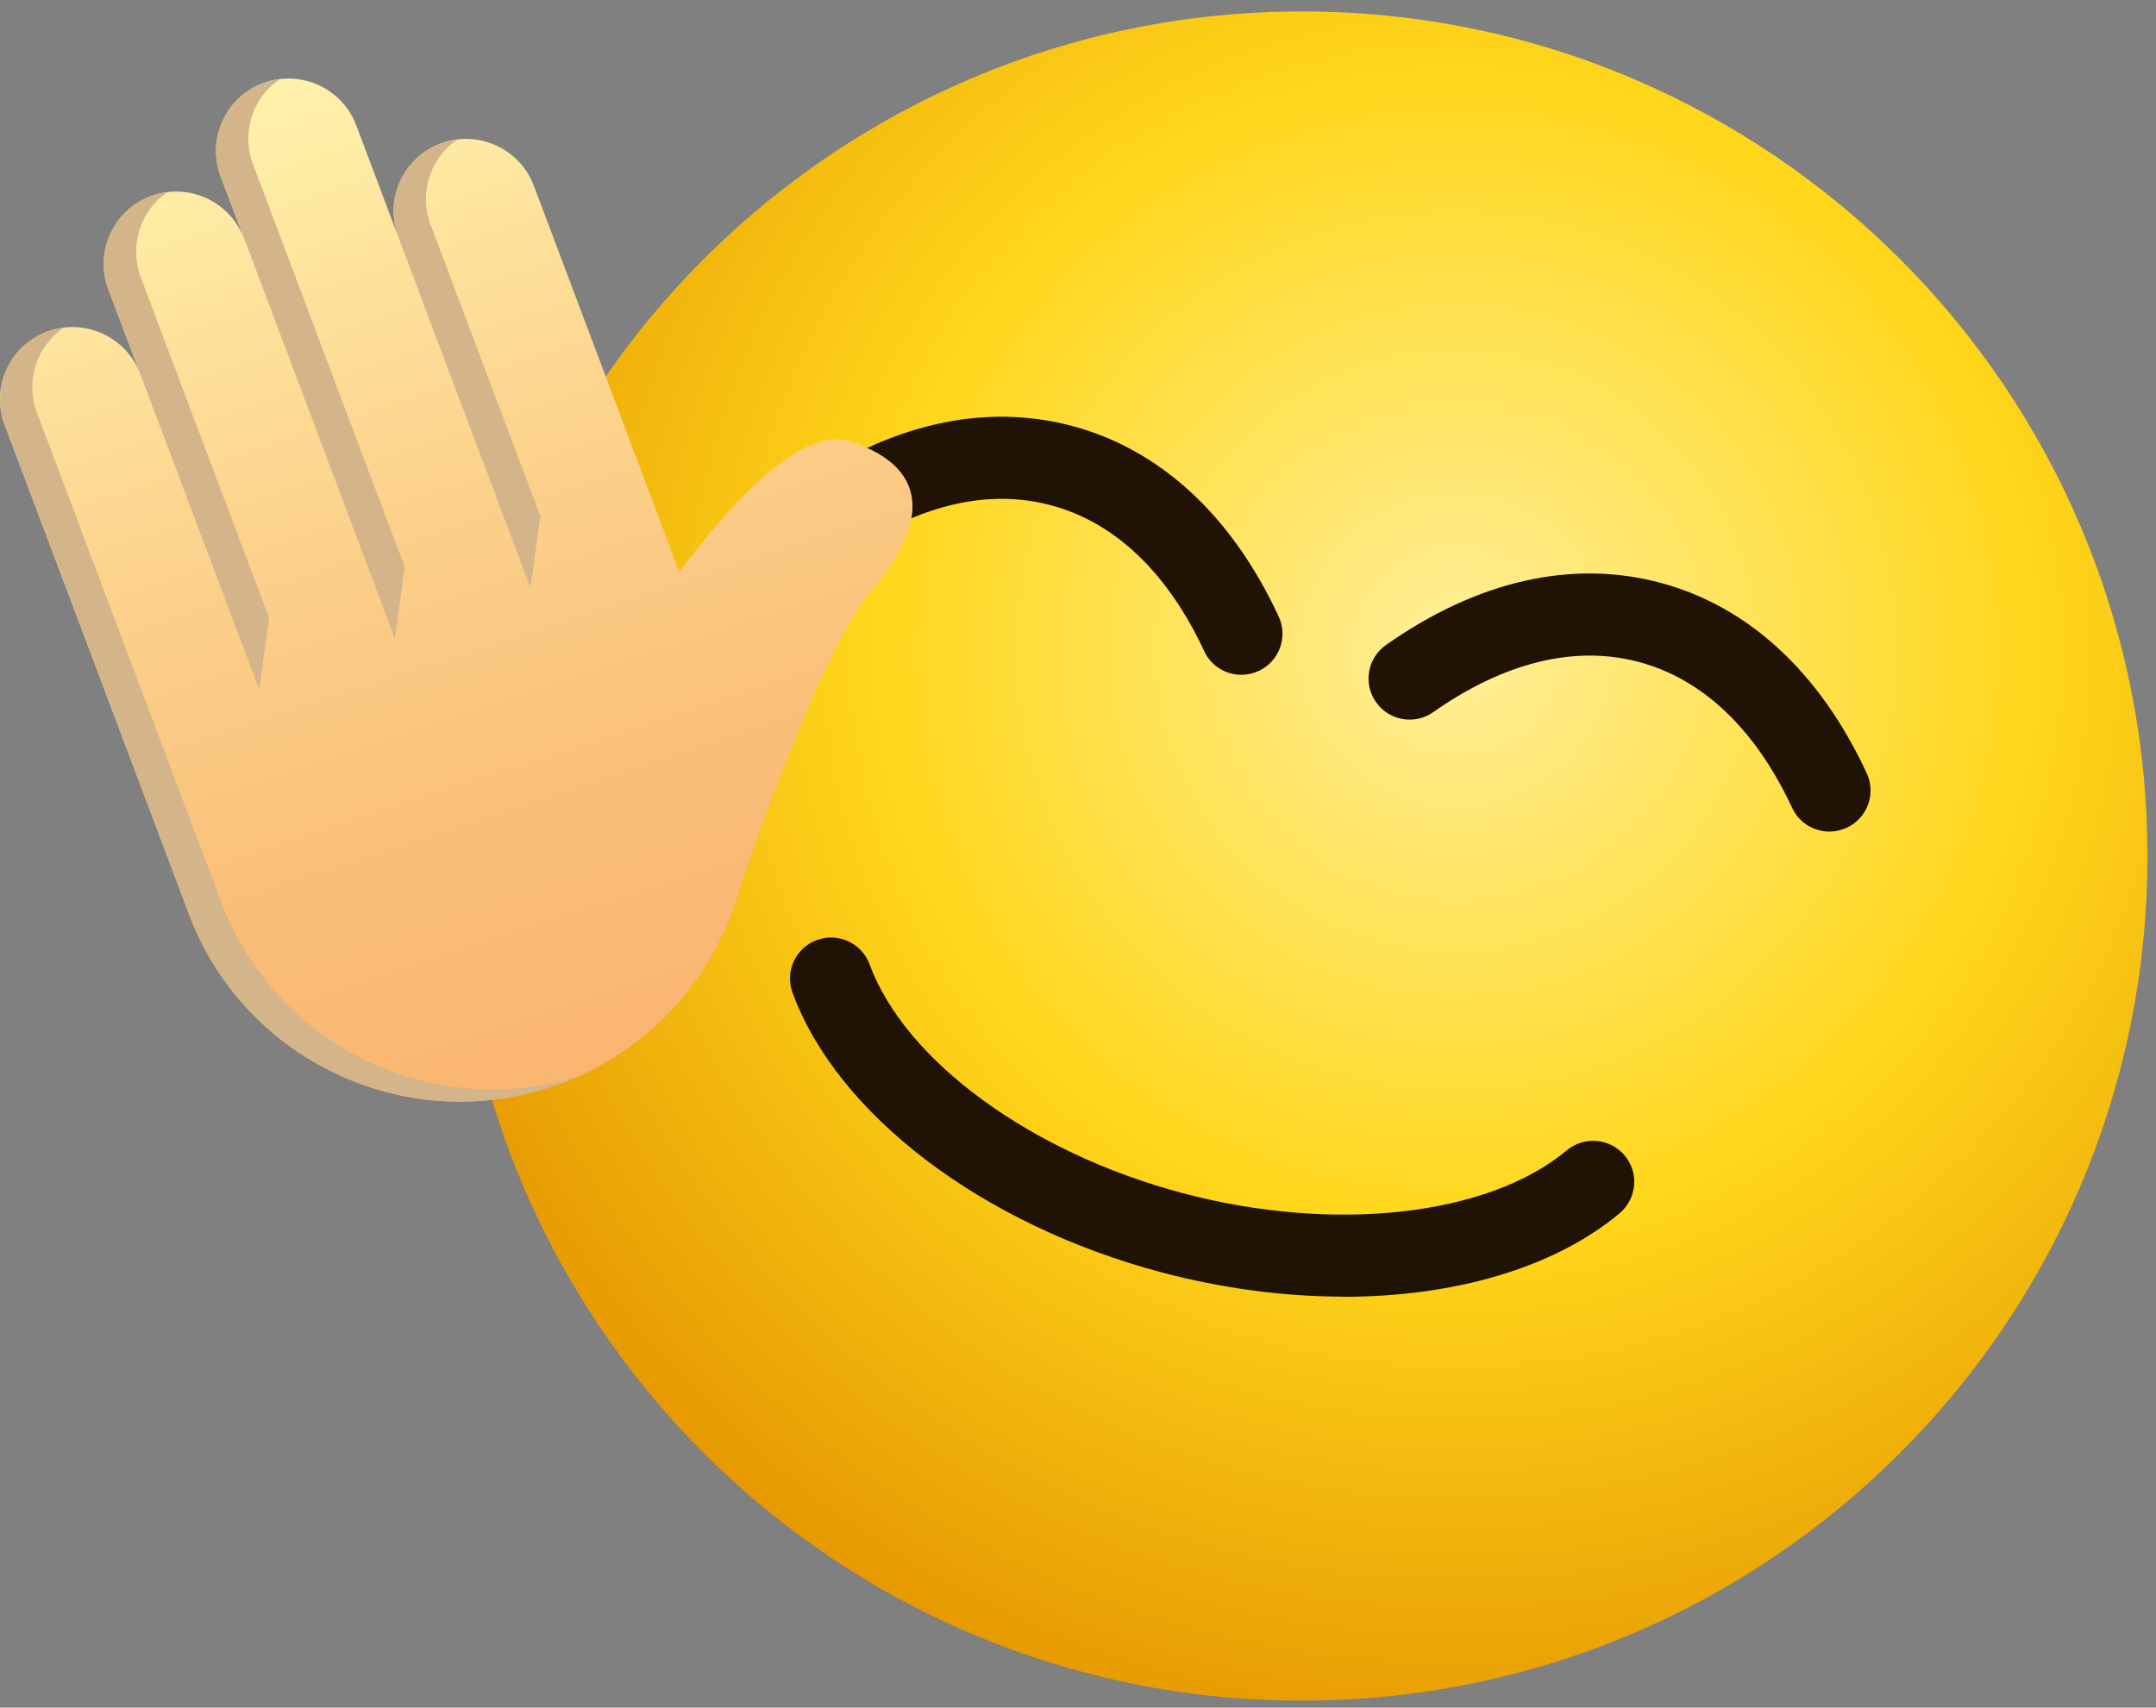 <svg width="77" height="61" viewBox="0 0 77 61" fill="none" xmlns="http://www.w3.org/2000/svg">
<rect x="0" y="0" width="77" height="61" fill="#808080" stroke="none"/>
<path d="M46.495 60.752C63.173 60.752 76.694 47.244 76.694 30.58C76.694 13.917 63.173 0.409 46.495 0.409C29.816 0.409 16.295 13.917 16.295 30.58C16.295 47.244 29.816 60.752 46.495 60.752Z" fill="url(#paint0_radial_275_1682)"/>
<path d="M44.336 24.106C43.782 24.106 43.251 23.792 43.005 23.256C42.1 21.304 40.416 18.818 37.532 18.049C34.649 17.279 31.949 18.597 30.189 19.839C29.527 20.306 28.613 20.148 28.145 19.486C27.678 18.824 27.836 17.911 28.496 17.444C31.751 15.147 35.138 14.377 38.288 15.216C41.438 16.057 43.988 18.411 45.667 22.022C46.008 22.756 45.688 23.627 44.953 23.969C44.752 24.061 44.543 24.106 44.336 24.106Z" fill="#211206"/>
<path d="M65.335 29.706C64.781 29.706 64.25 29.391 64.004 28.855C63.099 26.903 61.415 24.418 58.532 23.648C55.651 22.879 52.948 24.196 51.188 25.439C50.526 25.906 49.612 25.747 49.145 25.085C48.677 24.424 48.836 23.51 49.498 23.043C52.756 20.747 56.14 19.977 59.29 20.816C62.44 21.657 64.991 24.011 66.669 27.622C67.011 28.355 66.69 29.227 65.956 29.568C65.755 29.661 65.545 29.706 65.338 29.706H65.335Z" fill="#211206"/>
<path d="M47.971 46.319C45.873 46.319 43.664 46.032 41.456 45.445C35.072 43.741 29.907 39.821 28.304 35.461C28.025 34.701 28.415 33.859 29.176 33.581C29.937 33.302 30.78 33.692 31.058 34.452C32.323 37.893 36.807 41.175 42.211 42.615C47.621 44.058 53.142 43.447 55.956 41.094C56.576 40.576 57.502 40.657 58.024 41.276C58.545 41.896 58.462 42.822 57.841 43.343C55.506 45.295 51.943 46.325 47.971 46.325V46.319Z" fill="#211206"/>
<path d="M30.396 15.773C28.613 15.18 26.05 18.025 24.261 20.432L22.84 16.656L19.067 6.637C18.563 5.302 17.071 4.625 15.734 5.128C14.397 5.631 13.72 7.122 14.223 8.458L12.725 4.481C12.221 3.146 10.729 2.469 9.392 2.972C8.055 3.475 7.378 4.966 7.881 6.302L8.714 8.518C8.211 7.182 6.718 6.505 5.382 7.008C4.045 7.511 3.368 9.003 3.871 10.338L5.01 13.36C4.506 12.024 3.014 11.347 1.677 11.85C0.34 12.353 -0.337 13.845 0.166 15.18L3.466 23.939L6.386 31.694L6.745 32.653C8.759 37.998 14.727 40.702 20.077 38.689C23.281 37.486 25.538 34.859 26.398 31.802C26.398 31.802 29.227 23.28 31.115 21.097C33.004 18.914 33.393 16.77 30.393 15.776L30.396 15.773Z" fill="url(#paint1_linear_275_1682)"/>
<g style="mix-blend-mode:multiply">
<path d="M5.987 6.859C5.022 7.511 4.599 8.766 5.027 9.904L9.61 22.076L9.257 24.636L3.871 10.338C3.367 9.003 4.044 7.511 5.381 7.008C5.579 6.933 5.783 6.886 5.984 6.862L5.987 6.859Z" fill="#D3B589"/>
</g>
<g style="mix-blend-mode:multiply">
<path d="M20.646 38.453C20.46 38.537 20.271 38.614 20.08 38.686C14.73 40.699 8.759 37.995 6.748 32.65L0.169 15.177C-0.334 13.842 0.343 12.35 1.68 11.847C1.878 11.773 2.082 11.725 2.282 11.701C1.317 12.353 0.892 13.608 1.32 14.746L7.899 32.218C9.838 37.372 15.452 40.067 20.646 38.453Z" fill="#D3B589"/>
</g>
<g style="mix-blend-mode:multiply">
<path d="M9.998 2.822C9.033 3.475 8.607 4.73 9.036 5.868L14.455 20.256L14.104 22.813L7.885 6.299C7.381 4.963 8.059 3.472 9.395 2.969C9.593 2.894 9.797 2.846 9.998 2.822Z" fill="#D3B589"/>
</g>
<g style="mix-blend-mode:multiply">
<path d="M16.34 4.981C15.374 5.634 14.949 6.886 15.377 8.023L19.298 18.435L18.944 20.995L14.224 8.458C13.72 7.122 14.397 5.634 15.737 5.131C15.935 5.056 16.139 5.008 16.34 4.984V4.981Z" fill="#D3B589"/>
</g>
<defs>
<radialGradient id="paint0_radial_275_1682" cx="0" cy="0" r="1" gradientUnits="userSpaceOnUse" gradientTransform="translate(52.009 23.235) scale(39.584 39.547)">
<stop stop-color="#FFEF99"/>
<stop offset="0.52" stop-color="#FFD71B"/>
<stop offset="1" stop-color="#E69900"/>
</radialGradient>
<linearGradient id="paint1_linear_275_1682" x1="11.922" y1="2.91" x2="23.514" y2="38.185" gradientUnits="userSpaceOnUse">
<stop stop-color="#FFF1AA"/>
<stop offset="0.38" stop-color="#FCD38D"/>
<stop offset="0.76" stop-color="#F9BD77"/>
<stop offset="1" stop-color="#F9B570"/>
</linearGradient>
</defs>
</svg>
